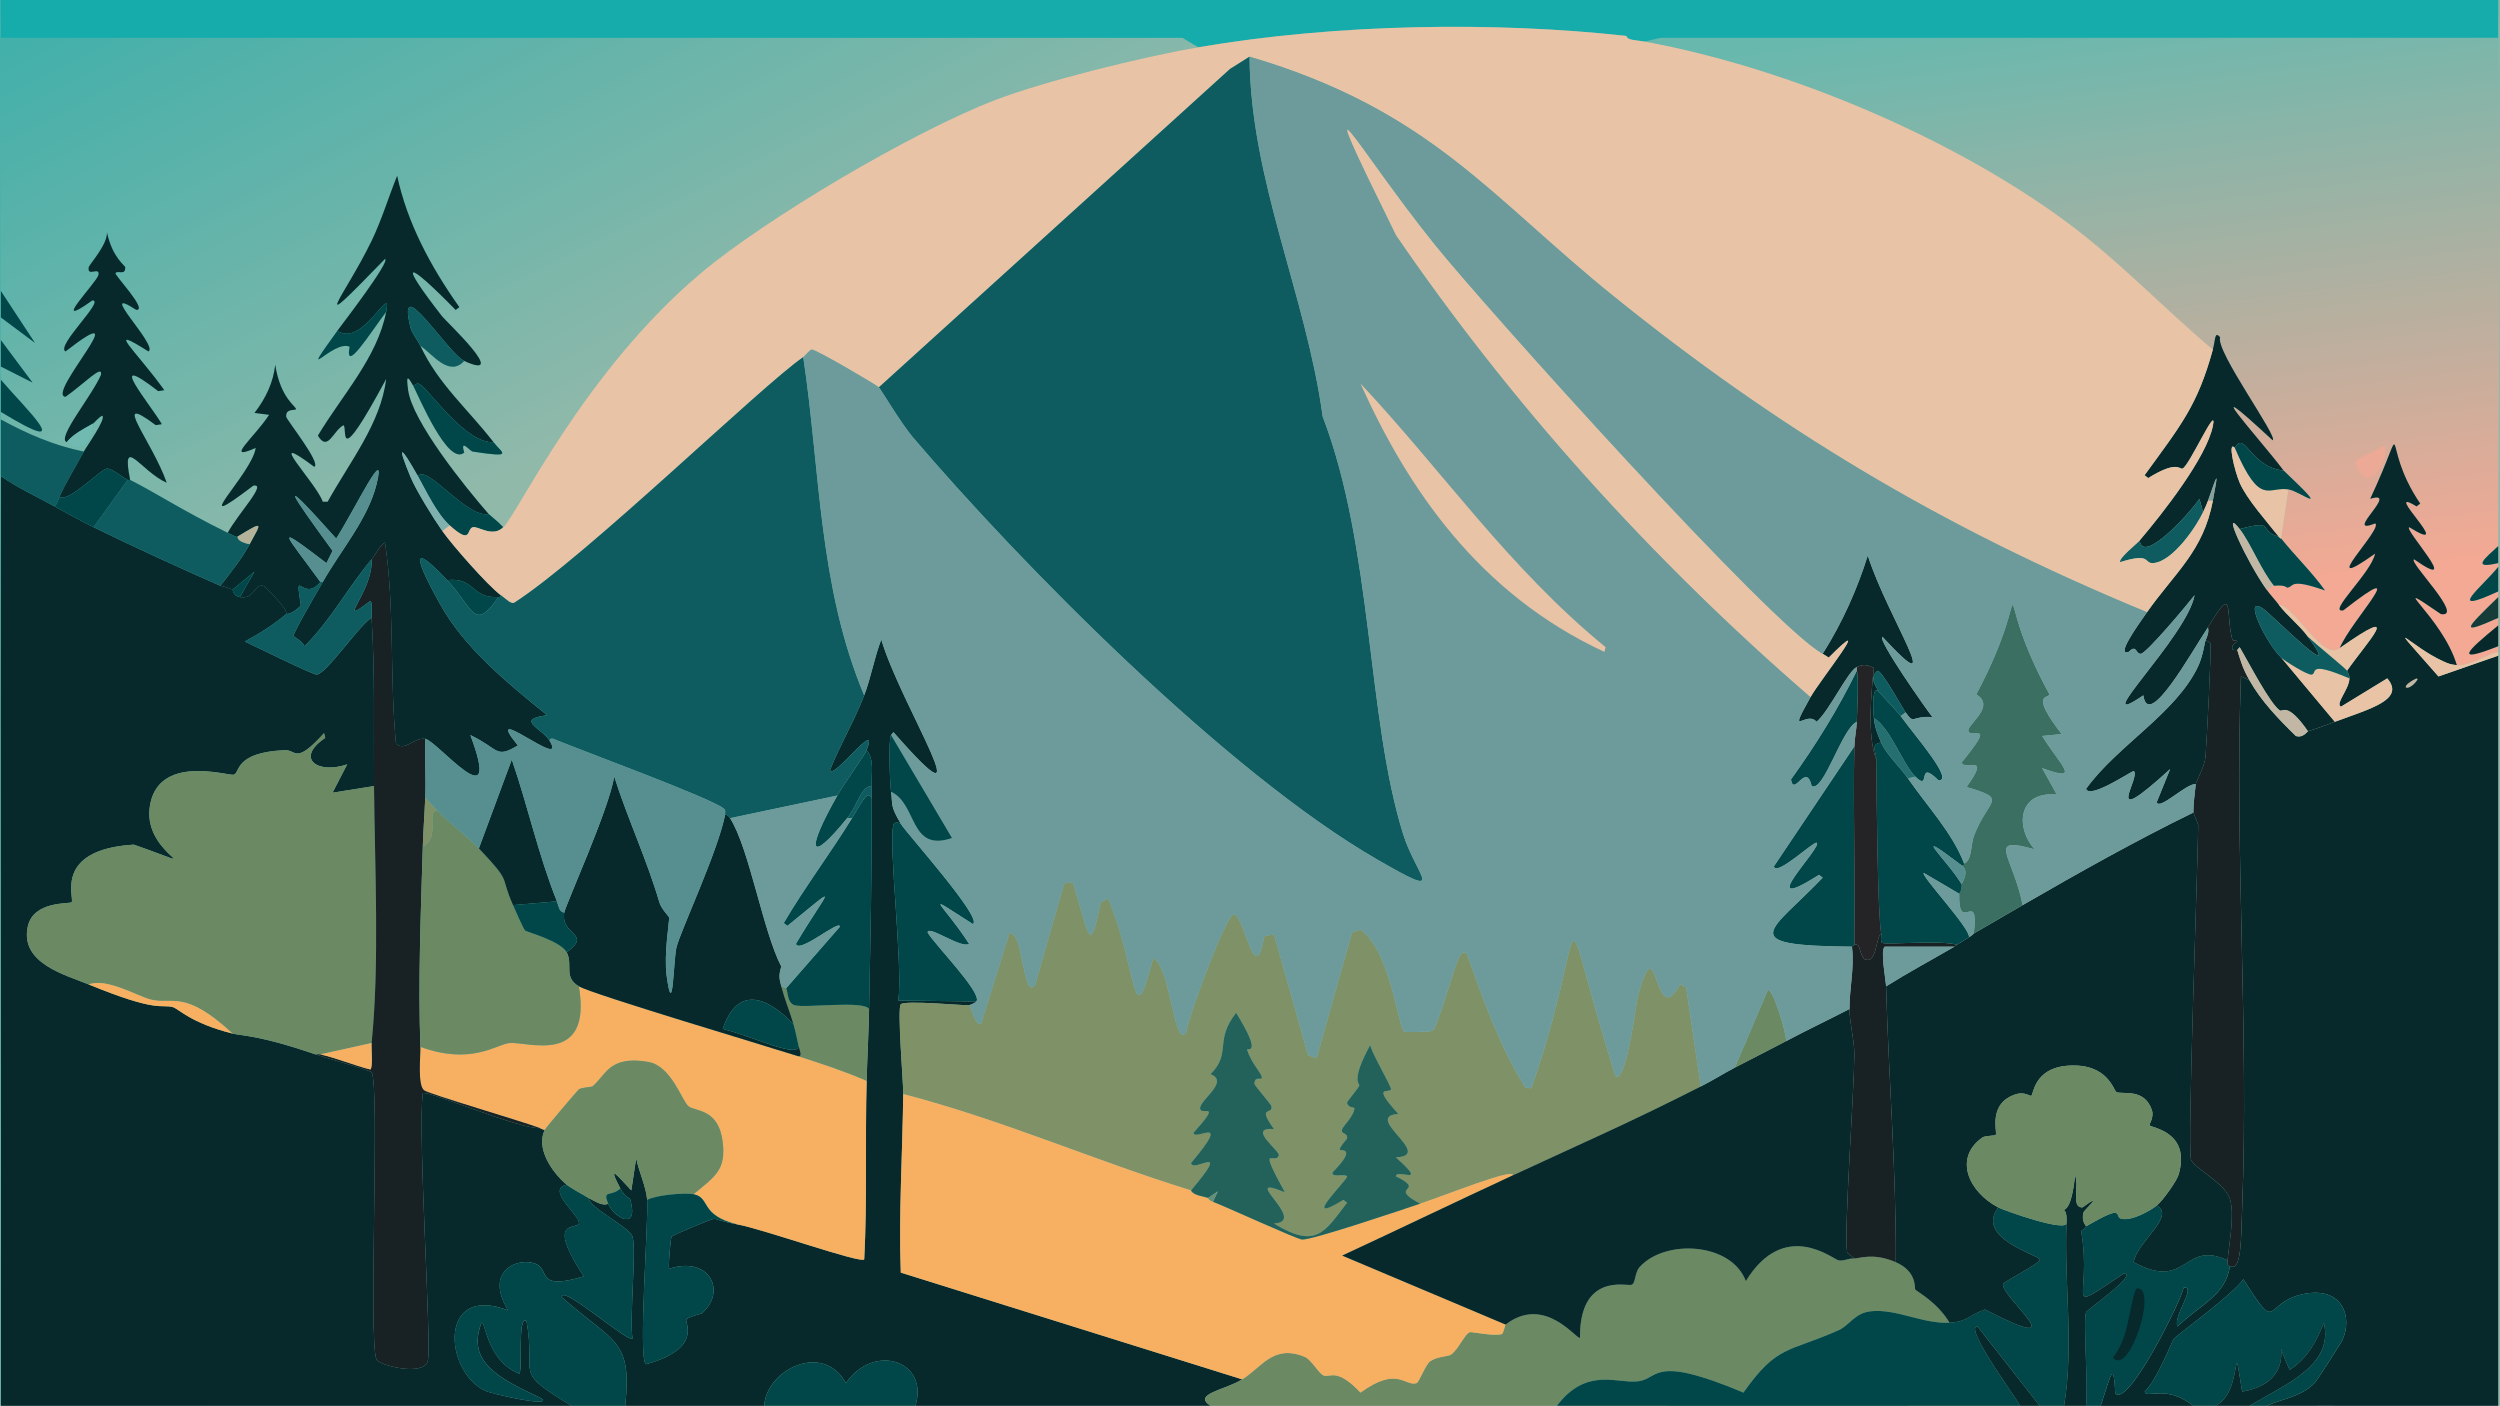 <?xml version="1.0" encoding="UTF-8"?>
<svg id="Layer_1" data-name="Layer 1" xmlns="http://www.w3.org/2000/svg" xmlns:xlink="http://www.w3.org/1999/xlink" viewBox="0 0 1920.5 1080">
  <defs>
    <style>
      .cls-1 {
        fill: #07292b;
      }

      .cls-1, .cls-2, .cls-3, .cls-4, .cls-5, .cls-6, .cls-7, .cls-8, .cls-9, .cls-10, .cls-11, .cls-12, .cls-13, .cls-14, .cls-15, .cls-16, .cls-17, .cls-18, .cls-19, .cls-20, .cls-21, .cls-22, .cls-23, .cls-24, .cls-25, .cls-26 {
        stroke-width: 0px;
      }

      .cls-2 {
        fill: url(#linear-gradient);
      }

      .cls-3 {
        fill: #6d9b9b;
      }

      .cls-4 {
        fill: #f7b061;
      }

      .cls-5 {
        fill: #014749;
      }

      .cls-6 {
        fill: #7f9167;
      }

      .cls-7 {
        fill: #256f71;
      }

      .cls-8 {
        fill: #22625a;
      }

      .cls-9 {
        fill: #70bab2;
      }

      .cls-10 {
        fill: #668f79;
      }

      .cls-11 {
        fill: #182124;
      }

      .cls-12 {
        fill: #c1b7a4;
      }

      .cls-13 {
        fill: #15acab;
      }

      .cls-14 {
        fill: url(#linear-gradient-2);
      }

      .cls-15 {
        fill: #e9c3a5;
      }

      .cls-16 {
        fill: #eba996;
      }

      .cls-17 {
        fill: url(#linear-gradient-3);
      }

      .cls-18 {
        fill: #80b1af;
      }

      .cls-19 {
        fill: #87a29c;
      }

      .cls-20 {
        fill: #b4b39a;
      }

      .cls-21 {
        fill: #6b8963;
      }

      .cls-22 {
        fill: #3a6f62;
      }

      .cls-23 {
        fill: #578f91;
      }

      .cls-24 {
        fill: #0f5c60;
      }

      .cls-25 {
        fill: #242426;
      }

      .cls-26 {
        fill: #163c39;
      }
    </style>
    <linearGradient id="linear-gradient" x1="298.85" y1="-111.11" x2="514.58" y2="318.04" gradientTransform="translate(-.15 -56.8) scale(2.09 2.84)" gradientUnits="userSpaceOnUse">
      <stop offset="0" stop-color="#44b0aa"/>
      <stop offset="1" stop-color="#90b9aa"/>
    </linearGradient>
    <linearGradient id="linear-gradient-2" x1="314.7" y1="-111" x2="519.46" y2="296.33" gradientTransform="matrix(1,0,0,1,0,0)" xlink:href="#linear-gradient"/>
    <linearGradient id="linear-gradient-3" x1="1588.74" y1="10.38" x2="1645.5" y2="463.74" gradientUnits="userSpaceOnUse">
      <stop offset="0" stop-color="#69b8ae"/>
      <stop offset="1" stop-color="#f4a994"/>
    </linearGradient>
  </defs>
  <g id="Background">
    <rect class="cls-2" x="0" width="1920.5" height="1080"/>
    <path class="cls-14" d="M920.55,36.29c-42.58,7.28-117.97,25.83-156.44,40.64-64.25,24.74-176.87,91.67-225.75,132.82-89.49,75.33-140.26,183.78-151.75,195.23-3.99-4.3-10.76-9.61-11.24-10.16-18.53-21.22-58.56-71.08-61.82-95.08-1.45-10.69-.8-11.89,3.75-3.63,3.89,7.08,26.81,62.54,39.34,51.53-3.39-11.28,4.21-1.09,6.56-.73,32.33,4.97,22.55,1.34,15.92-7.26-19.5-25.29-42.26-44.29-56.2-74.03,9.13,6.07,22.03,24.51,33.72,11.61,35.59,16.21-14.3-30.82-16.86-34.11-33.58-43.13-29.3-45.42,10.3-5.08l2.81-2.18c-22.39-31.55-40.17-65.22-47.77-100.88-6.75,16.6-11.78,33.76-19.67,50.08-20.5,42.37-52.01,78.15,10.3,13.79,4.75,1.35-33.03,50.28-36.53,55.16-32.1,44.64-3.52,6.52,9.37,12.34-4.05,21.36,15.49-10.07,28.1-26.85-6.79,35.11-33.57,63.62-52.46,95.08,7.65,12.89,11.74-3.92,19.67-7.98,3.44,2.06-6.3,37.1,32.79-35.56-4.12,34.15-27.91,63.55-44.96,94.35h-3.75c-5.18-14.81-47.04-57.01-6.56-26.85,5.77-2.37-21.38-36.19-21.55-38.47-.49-6.72,6.88-4.46,7.49-5.81.79-1.73-11.91-7.89-15.92-34.11-1.37,13.14-7.09,25.67-15.92,37.01l11.24,1.45c-11.36,17.47-35.09,36.46-10.3,25.4-2.48,19.79-55.87,70.06-1.87,29.03,11.04-2.15-11.55,21.22-19.67,36.29-35.69-17.63-56.38-31.42-74.94-40.64-7.18-35.95,8.05-6.71,28.1,2.18-11.11-31.86-44.29-71-8.43-44.27l4.68-.73c-8.74-15.08-45.21-58.17-2.81-25.4l4.68-.73c-21.6-30.29-46.77-51.62-12.18-29.76,7.96-4.22-41.16-52.5-9.37-31.93,9.43.51-17.15-26.96-15.92-28.31,2.08-2.28,7.54,2.14,7.49-4.35-.01-1.47-9.78-7.08-14.05-26.85.42,9.5-13.71,24.74-14.05,26.85-1.26,7.77,8.86-1.05,7.49,5.81-1.14,5.73-38.82,43.92-4.68,19.6,10.18-.48-28.36,34.99-20.61,39.19,58.07-45.09-15.56,33.5,0,34.84,14.58-10.24,29.08-25.71,27.17-16.69-7.05,16.27-34.16,48.55-26.23,51.53,12.54,11.51,20.38-3.37,20.61-14.52.4-.23,3.61-4.26,6.56-5.81,3.86,1.55-12.13,23.96-14.05,27.58-23.45-4.81-43.88-13.86-63.7-24.68,0-1.94,0-3.87,0-5.81,61.32,37.27,17.69-3.77,0-24.68,0-3.39,0-6.77,0-10.16q12.18,6.17,24.36,12.34-12.18-16.33-24.36-32.66c.01-5.81-.01-11.61,0-17.42l26.23,19.6q-13.11-19.96-26.23-39.92C.83,158.76-.91,93.78.67,29.03h907.7l12.18,7.26Z"/>
    <path class="cls-1" d="M41.89,389.02c10.21,5.55,19.37,10.75,29.98,15.97,30.37,14.95,66.03,31.24,97.42,45,.44.19,3.35.37,9.37,2.9.41.17.11,4.88,5.62,5.81,11.46,1.93,10.63-10.19,17.8-8.71,1.66.34,20.2,19.12,17.8,21.77-9.82,8.14-20.08,14.73-31.85,21.05,7.19,3.27,52.06,25.53,55.27,25.4,7.32-.29,33.26-38.83,42.15-43.55,2.75,42.8,1.51,86.3,1.87,129.19l-31.85,5.08q5.62-10.89,11.24-21.77c-22.45,7.79-40.48-4.38-16.86-20.32l-.94-3.63c-22.13,24.57-21.33,12.7-29.98,13.06-39.18,1.67-34.41,17.5-39.34,18.87-4.03,1.12-59.3-16.73-64.64,25.4-4.74,37.45,51.66,50.68-12.18,28.31-62.31,3.83-45.21,41.57-47.77,44.27-1.35,1.42-29.56-1.33-33.72,18.87-5.79,28.05,28.57,36.77,46.84,44.27,53.43,21.95,55.03,14.98,64.64,17.42,4.26,1.08,13.47,12.18,45.9,20.32,7.22,1.81,20.22,1.04,63.7,15.97,8.04,2.76,42.01,12.19,43.09,13.79,6.57,9.79-2.63,205.48,3.75,220.64,1.77,4.21,35.32,13.21,39.34,1.45,3.41-9.96-7.84-175.28-3.75-206.12,4.1-2.06,75.58,28.13,89.93,26.85,1.3.5,2.33,1.25,3.75,1.45-6.8,13.77,4.95,32.01,16.86,42.09-16.67,3.54,11.17,24.39,9.37,29.76-1.68,5.02-25.81-4.39,3.75,40.64-37.09,11.24-25.73-4.71-36.53-9.44-13.65-5.98-40.48,5.12-21.55,35.56-53.91-20.77-49.28,46.72-17.8,61.69,5.95,2.83,53.55,13.27,43.09,5.81-25.5-12.26-54.38-24.5-47.77-51.53,5.49-22.47.66,20.47,30.91,32.66,3.13-1.86-1.61-44.93,5.62-40.64,7.95,44.28-11.71,37.14,34.66,65.32-146.13-.12-292.26.09-438.39,0,.2-238.05-.26-476.11,0-714.16,12.74,8.85,27.3,15.65,41.22,23.22Z"/>
    <path class="cls-17" d="M1919.12,29.03c3.18,129.96-.14,260.45,0,390.47-9.38,8.8-21.63,18.13,0,13.06,0,.97,0,1.94,0,2.9-12.1,15.19-41.93,38.16,0,18.87,0,1.45,0,2.9,0,4.35-25.19,24.57-30.51,29.56,0,15.97,0,1.94,0,3.87,0,5.81-24.28,19.95-34.57,29.63,0,15.97,0,1.45,0,2.9,0,4.35-9.47,1.84-22.61,11.18-31.85,10.16-10.92-37.39-57.73-70.26-12.18-39.19,18.68,2.9-25.82-40.8-20.61-42.09,38.73,27.02-8.46-23.4-3.75-24.68,38.02,23.57-23.07-33.51,5.62-15.97q1.41-1.09,2.81-2.18c-32.21-47.34-6.94-70.97-38.41-3.63,23.68-7.6-21.74,29.21,3.75,18.87,7.17,3.36-47.63,57.04,0,23.22-2.81,14.66-37.43,46.09-24.36,43.55,55.5-43.31,6.03,7.51-2.81,29.03-12.84,10.63-34.69-33.08-46.84-33.39-2.93-3.89-6.58-7.67-9.37-11.61,2.48-.23,3.14-2.65,5.62-2.9,8.96-.93,9.78,1.5,10.3,1.45,5.54-.54.9-7.74,29.04,2.18-9.99-13.99-22.82-26.33-33.72-39.92q2.81-18.87,5.62-37.74c9.29,1.46,35.01,22.22-3.75-14.52-20.05-26.52-70.47-80.76-8.43-23.22,4.92-1.98-44.23-68.77-40.28-79.11-4.4-4.96-3.44,1.46-5.62,9.44-38.73-32.58-71.81-68.13-113.35-98.71-84.71-62.35-209.77-117-323.18-137.9q6.09-1.45,12.18-2.9h643.54Z"/>
    <path class="cls-1" d="M1887.27,510.95c-5.01-.55-6.07-1.01-10.3-2.9-25.72-11.49-48.76-39.59-3.75,11.61q22.95-7.98,45.9-15.97c.14,192.09-.1,384.18,0,576.27-59.33.13-118.66-.17-177.98,0,13.89-5.99,27.33-7.14,37.47-18.14,1.34-1.45,19.82-30.26,20.61-31.93,8.79-18.68-.29-42.59-30.91-35.56-30.14,6.92-17.29,31.9-44.96-11.61-7.63,11.4-51.29,43.11-53.39,45.72-1.51,1.88-12.78,31.65-22.48,40.64,1.71,5.84,16.07-6.02,37.47,10.89-23.73.04-47.46-.03-71.19,0,8.11-24.29,9.77-35.69,11.24-9.44,10.46,10.32,51.35-73.24,52.46-81.29,10.51-1.91-8.49,22.41-4.68,29.76,18.29-17.61,36.79-23.58,40.28-46.45,9.06,5.1,8.5-22.06,9.37-44.27,5.31-135.91-5.81-273.19-.94-408.61l6.56,2.9c9.02,15.98,21.69,29.2,35.6,42.82,5.52,1.85,8.88-3.48,9.37-3.63,7.24-2.17,13.65-4.68,20.61-7.26,27.44-10.18,54.25-17.05,40.28-33.39q-17.8,10.89-35.6,21.77c-4.44-2.39,6.38-13.4,6.56-21.77.04-1.92-.9-4.32-1.87-5.81,15.61-22.46,45.14-52.99-5.62-17.42,8.84-21.52,58.31-72.34,2.81-29.03-13.07,2.54,21.54-28.89,24.36-43.55-47.63,33.81,7.17-19.86,0-23.22-25.49,10.34,19.93-26.47-3.75-18.87,31.47-67.34,6.2-43.71,38.41,3.63q-1.41,1.09-2.81,2.18c-28.69-17.55,32.4,39.53-5.62,15.97-4.71,1.28,42.48,51.7,3.75,24.68-5.21,1.3,39.29,44.99,20.61,42.09-45.55-31.07,1.25,1.8,12.18,39.19Z"/>
    <path class="cls-13" d="M.67,29.03C.91,19.36.5,9.67.67,0h1918.44c.17,9.67-.24,19.36,0,29.03h-643.54q-6.09,1.45-12.18,2.9c-7.38-1.36-13.16-.83-14.05-4.35-100.39-11.11-221.7-9.59-328.8,8.71l-12.18-7.26H.67Z"/>
    <path class="cls-1" d="M684.49,564.65c-2.2,3.87-.84,37.3,0,43.55,1.48,11.03-.93,10.13,7.49,24.68-2.1-1.34-4.94-1.47-5.62.73-4.21,13.5,7.34,107.44,3.75,134.99l59.95.73c-.27.84-5.29,2.85-5.62,2.9-2.56.44-49.44-4.02-52.46-.73-2.89,3.15,1.98,60.09,1.87,68.95-.53,45.7-3.5,91.44-1.87,137.17q131.14,41.01,262.29,82.01c-13.54,8.4-38.39,11.16-24.36,20.32-75.56-.02-151.13.04-226.69,0,10.7-34.32-31.51-48.93-53.39-17.42-17.45-32.12-61.18-10.27-62.76,17.42-35.6-.02-71.19.02-106.79,0,5.63-51.65-9.1-48.28-48.71-83.46-.76-10.43,50.18,34.58,54.33,31.93-2.42-16.16,3.15-68.55,0-78.38-2.46-7.66-32.85-21.68-33.72-29.76,4.74,2.5,11.06,6.66,14.99,4.35,4.39,10.84,24.2,21.76,16.86-3.63-.14-.48-3.86-.97-7.49-7.98-10.66-20.56-1.55-9.06,8.43,1.45q1.87-12.34,3.75-24.68c2.01,10.18,7.64,21.8,8.43,31.93,1.2,15.4-7.17,122.21-.94,126.28,43.21-11.88,30.14-31.83,30.91-34.11.72-2.13,11.71-4.66,12.18-5.08,19.56-17.29,5.04-44.31-25.29-34.11-.78-1.6,1.16-23.57,1.87-24.68.84-1.29,30.92-13.73,32.79-13.79.93-.03,6.16,2.32,17.8,4.35,18.95,3.31,94.84,30.32,97.42,26.85,2.39-45.68.64-91.51,1.87-137.17.5-18.39,1.54-36.73,1.87-55.16.96-53.76,2.4-107.34,1.87-161.12-.03-3.39.06-6.78,0-10.16-.18-9.65,2.38-20.19-3.75-27.58,10.29-25.94-26.45,23.89-28.1,15.24,7.69-19.35,18.83-37.93,26.23-57.34,5.36-14.06,7.69-28.78,13.11-42.82,15.05,50.85,82.49,154.56,9.37,71.13l-1.87,2.18Z"/>
    <path class="cls-21" d="M1424.52,966.73c3.77.09,14.58-4.66,31.85,2.9,16.69,7.31,14.05,20.02,14.99,21.05,1.5,1.65,16.96,9.8,26.23,25.4-20.81,1.09-41.16-11.07-60.89-8.71-11.95,1.43-15.99,10.8-24.36,14.52-39.19,17.38-47,11.05-73.07,47.9-70.02-29.51-64.65-10.87-80.56-8.71-16.08,2.18-39.74-11.46-62.76,18.87-88.68.04-177.36.03-266.03,0-14.04-9.16,10.81-11.92,24.36-20.32,15.14-9.39,23.69-27.04,47.77-17.42,5.66,2.26,10.94,13.18,14.99,14.52,4.85,1.61,10.05-6.15,28.1,13.06,28.61-20.77,34.06-4.41,43.09-7.26,1.86-.59,6.87-14.14,10.3-16.69,4.99-3.71,14.07-3.83,15.92-5.08,6.11-4.11,10.83-16.6,14.99-17.42,1.18-.23,19.42,3.41,24.36,1.45,1.12-.44,2.36-6.91,2.81-7.26,30.21-23.2,54.49,11.83,57.14,10.16-.39-49.88,35.64-39.7,39.34-40.64,3.65-.93,2.38-9.17,6.56-13.79,19.54-21.62,70.41-18.88,81.5,10.89,29.63-48.23,66.78-16.85,71.19-15.97,4.02.8,7-1.58,12.18-1.45Z"/>
    <path class="cls-5" d="M1587.51,939.15c-1.93,46.57,5.85,94.18-1.87,140.8-6.24,0-12.49,0-18.73,0q-23.89-30.48-47.77-60.97c-11.12-.31,30.16,55.45,32.79,60.97-118.65.13-237.31-.05-355.96,0,23.02-30.33,46.68-16.69,62.76-18.87,15.91-2.16,10.54-20.8,80.56,8.71,26.07-36.85,33.88-30.52,73.07-47.9,8.37-3.71,12.4-13.08,24.36-14.52,19.72-2.36,40.08,9.79,60.89,8.71,13.21-.69,14.51-5.38,27.17-10.16,73.26,37.65,11.01-10.73,14.05-19.6.68-1.98,28.92-15.91,28.1-18.87-.96-3.45-49.93-16.36-31.85-39.92,4.88,2.55,53.72,19.85,52.46,11.61Z"/>
    <path class="cls-5" d="M452.18,920.28c.87,8.08,31.27,22.09,33.72,29.76,3.15,9.83-2.42,62.22,0,78.38-4.16,2.64-55.09-42.37-54.33-31.93,39.61,35.18,54.34,31.81,48.71,83.46-13.74,0-27.48.01-41.22,0-46.37-28.18-26.71-21.04-34.66-65.32-7.23-4.29-2.49,38.78-5.62,40.64-30.25-12.19-25.42-55.13-30.91-32.66-6.61,27.03,22.27,39.27,47.77,51.53,10.46,7.46-37.14-2.98-43.09-5.81-31.48-14.97-36.11-82.46,17.8-61.69-18.93-30.44,7.89-41.54,21.55-35.56,10.8,4.73-.56,20.68,36.53,9.44-29.56-45.03-5.43-35.63-3.75-40.64,1.8-5.37-26.04-26.22-9.37-29.76,1.56,1.32,13.56,8.42,16.86,10.16Z"/>
    <path class="cls-5" d="M1741.13,1079.95c-4.37.01-8.74-.01-13.11,0,28.59-16.97,64.87-31.26,57.14-63.87-5.18,13.44-12.19,27.09-26.23,36.29-18.69-41.01,13.56,8.11-36.53,16.69-8.12-50.41,1.27,1.03-20.61,10.89-5.62.01-11.24,0-16.86,0-21.4-16.91-35.76-5.05-37.47-10.89,9.71-8.99,20.97-38.77,22.48-40.64,2.1-2.62,45.76-34.32,53.39-45.72,27.68,43.51,14.82,18.53,44.96,11.61,30.62-7.03,39.7,16.88,30.91,35.56-.79,1.68-19.27,30.48-20.61,31.93-10.14,11.01-23.58,12.16-37.47,18.14Z"/>
    <path class="cls-5" d="M1711.16,968.18c-.53,5.38,1.91,4.13,1.87,4.35-3.49,22.87-21.99,28.83-40.28,46.45-3.81-7.34,15.2-31.66,4.68-29.76-1.1,8.05-42,91.61-52.46,81.29-1.47-26.25-3.13-14.86-11.24,9.44-3.75,0-7.49,0-11.24,0,1.74-15.33-2.34-65.6,0-71.85.72-1.92,40.43-29.67,29.04-29.76-48.65,31.8-23.79,20.91-32.79-32.66,1.16-1.15,3.58-2.04,3.75-3.63,31.24-18.09,21.06-7.29,27.17-5.81,7.71,1.87,21.64-5.81,27.17-10.16,14.74,8.28-14.96,27.55-17.8,43.55,41.71,22.71,37.86-17.62,72.13-1.45Z"/>
    <path class="cls-5" d="M703.23,1079.95c-38.72-.02-77.44.02-116.16,0,1.59-27.69,45.31-49.54,62.76-17.42,21.88-31.51,64.09-16.91,53.39,17.42Z"/>
    <path class="cls-24" d="M64.37,346.92c-6.07,11.41-13.56,23.33-18.73,34.84-1.06,2.35-1.53,5.4-3.75,7.26-13.92-7.58-28.48-14.37-41.22-23.22.02-14.52-.02-29.03,0-43.55,19.82,10.82,40.24,19.86,63.7,24.68Z"/>
    <path class="cls-1" d="M1602.5,942.06c-.17,1.59-2.59,2.47-3.75,3.63,8.99,53.57-15.86,64.46,32.79,32.66,11.39.09-28.32,27.83-29.04,29.76-2.34,6.25,1.74,56.53,0,71.85-5.62,0-11.24,0-16.86,0,7.72-46.62-.05-94.23,1.87-140.8.39-9.46-1.91-8.96-1.87-9.44.12-1.44,5.58.93,8.43-26.85,3.37,8.37-3.27,24.78,5.62,24.68,17.76-12.76,1.34,2.26.94,3.63-2.06,6.99,1.93,10.34,1.87,10.89Z"/>
    <path class="cls-1" d="M1728.02,1079.95c-8.74.02-17.49-.02-26.23,0,21.88-9.86,12.49-61.3,20.61-10.89,50.09-8.58,17.85-57.7,36.53-16.69,14.04-9.2,21.04-22.85,26.23-36.29,7.73,32.61-28.55,46.9-57.14,63.87Z"/>
    <path class="cls-1" d="M1566.9,1079.95c-5,0-9.99,0-14.99,0-2.62-5.52-43.9-61.28-32.79-60.97q23.89,30.48,47.77,60.97Z"/>
    <path class="cls-5" d="M.67,316.44c.01-8.23-.01-16.45,0-24.68,17.69,20.9,61.32,61.94,0,24.68Z"/>
    <path class="cls-15" d="M1887.27,510.95c9.24,1.02,22.38-8.32,31.85-10.16,0,.97,0,1.94,0,2.9q-22.95,7.98-45.9,15.97c-45.01-51.2-21.98-23.1,3.75-11.61,4.23,1.89,5.29,2.35,10.3,2.9Z"/>
    <path class="cls-5" d="M.67,243.86c.01-6.77-.02-13.55,0-20.32q13.11,19.96,26.23,39.92L.67,243.86Z"/>
    <path class="cls-5" d="M.67,281.6c.01-6.77-.01-13.55,0-20.32q12.18,16.33,24.36,32.66-12.18-6.17-24.36-12.34Z"/>
    <path class="cls-5" d="M1919.12,454.34c-41.93,19.29-12.1-3.68,0-18.87,0,6.29,0,12.58,0,18.87Z"/>
    <path class="cls-1" d="M1919.12,496.43c-34.57,13.66-24.28,3.98,0-15.97,0,5.32,0,10.64,0,15.97Z"/>
    <path class="cls-26" d="M1919.12,474.66c-30.51,13.59-25.19,8.6,0-15.97,0,5.32,0,10.64,0,15.97Z"/>
    <path class="cls-5" d="M1919.12,432.56c-21.63,5.07-9.38-4.27,0-13.06,0,4.35,0,8.71,0,13.06Z"/>
    <path class="cls-1" d="M356.63,277.25c-12.72-5.79-52.81-71.18-41.22-25.4,1.1,4.36,5.51,9.55,7.49,13.79,13.95,29.74,36.7,48.74,56.2,74.03-20.83,1.37-48.69-39.13-56.2-44.27-2.81-1.92-3.41.44-5.62.73-4.55-8.27-5.2-7.06-3.75,3.63,3.27,24,43.29,73.86,61.82,95.08-16.46,3.72-47.39-38.54-54.33-29.03-13.28-23.67-16.45-25.38-5.62.73,4.16,10.02,17.41,31.51,24.36,41.37,7.63,10.84,34.73,41.76,44.96,49.35.2,1.79-1.81,1.36-1.87,1.45-21.31.92-18.01-15.42-39.34-13.06-35.71-38.02-16.89-2.18-5.62,18.14,18.53,33.42,50.33,59.74,82.43,85.64-25.24,3.41-3.96,9.91,1.87,19.6,14.86,24.69-54.07-32.67-24.36,3.63-17.48,10.35-13.87,2.88-36.53-7.98,25.44,67.56-25.31,4.44-34.66,2.9-8.49-1.4-15.59,10.18-22.48,3.63-4.92-51.34-.87-103.97-8.43-154.59-5.01,3.59-6.68,8.76-10.3,13.06-18.25,21.67-30.86,46.17-51.52,66.77-1.66-4.16-8.27-7.06-8.43-7.98-.38-2.22,19.46-36.05,22.48-41.37,13.69-24.09,34.56-48.24,41.22-74.75,8.42-33.55-15.48,16.98-30.91,41.37-48.6-54.32-34.28-33.8-2.81,9.44q-2.34,4.72-4.68,9.44c-42.73-32.47-31.63-22.72-4.68,14.52-13.8,16.62-20.03-13.69-14.99,18.14-7.75,7.33-10.76,6.13-11.24,6.53,2.4-2.65-16.14-21.43-17.8-21.77-7.16-1.48-6.33,10.64-17.8,8.71q5.62-9.8,11.24-19.6-8.43,6.89-16.86,13.79c-6.02-2.54-8.93-2.71-9.37-2.9,8.02-10.41,16.43-20.7,22.48-31.93,9.04-16.78,11.55-18.4-9.37-5.81-.45-.23,2.05,1.81-7.49-2.9,8.12-15.07,30.71-38.44,19.67-36.29-53.99,41.03-.61-9.24,1.87-29.03-24.79,11.06-1.05-7.93,10.3-25.4l-11.24-1.45c8.83-11.35,14.55-23.87,15.92-37.01,4.01,26.22,16.71,32.38,15.92,34.11-.61,1.35-7.98-.91-7.49,5.81.16,2.27,27.31,36.09,21.55,38.47-40.48-30.15,1.38,12.05,6.56,26.85h3.75c17.06-30.8,40.84-60.2,44.96-94.35-39.08,72.66-29.34,37.62-32.79,35.56-7.93,4.06-12.02,20.88-19.67,7.98,18.88-31.45,45.66-59.97,52.46-95.08,4.65-24.03-17.97,28.11-37.47,14.52,3.51-4.88,41.29-53.81,36.53-55.16-62.32,64.36-30.8,28.58-10.3-13.79,7.89-16.31,12.93-33.48,19.67-50.08,7.6,35.66,25.39,69.34,47.77,100.88l-2.81,2.18c-39.6-40.34-43.88-38.05-10.3,5.08,2.56,3.29,52.46,50.32,16.86,34.11Z"/>
    <path class="cls-1" d="M99.97,368.69c-.44-.22-1.42.22-1.87,0-3.25-1.55-12.31-8.99-15.92-8.71-5.06.39-29.31,26.33-36.53,21.77,5.17-11.51,12.67-23.43,18.73-34.84,1.92-3.62,17.91-26.03,14.05-27.58-2.95,1.54-6.16,5.58-6.56,5.81-7.56,4.36-15.4,8.12-20.61,14.52-7.93-2.98,19.18-35.26,26.23-51.53,1.91-9.02-12.59,6.45-27.17,16.69-15.56-1.34,58.07-79.93,0-34.84-7.76-4.2,30.79-39.68,20.61-39.19-34.13,24.32,3.54-13.86,4.68-19.6,1.37-6.86-8.75,1.97-7.49-5.81.34-2.12,14.47-17.36,14.05-26.85,4.27,19.77,14.04,25.39,14.05,26.85.05,6.49-5.41,2.07-7.49,4.35-1.23,1.35,25.36,28.81,15.92,28.31-31.79-20.57,17.33,27.72,9.37,31.93-34.59-21.87-9.42-.53,12.18,29.76l-4.68.73c-42.4-32.77-5.93,10.32,2.81,25.4l-4.68.73c-35.86-26.73-2.68,12.41,8.43,44.27-20.06-8.89-35.28-38.12-28.1-2.18Z"/>
    <path class="cls-24" d="M174.9,409.34c9.55,4.72,7.05,2.68,7.49,2.9.5.25-1.06,3.72,9.37,5.81-6.05,11.24-14.46,21.53-22.48,31.93-31.4-13.75-67.05-30.04-97.42-45l26.23-36.29c.45.22,1.43-.22,1.87,0,18.55,9.22,39.25,23.02,74.94,40.64Z"/>
    <path class="cls-5" d="M375.37,394.82c.48.55,7.25,5.86,11.24,10.16-8.23,8.2-19.5-1.1-23.42,0-5,1.4-.51,14.17-17.8-1.45-9.84-8.89-18.19-26.76-24.36-37.74,6.94-9.51,37.87,32.75,54.33,29.03Z"/>
    <path class="cls-5" d="M379.11,339.66c6.63,8.59,16.4,12.23-15.92,7.26-2.34-.36-9.94-10.55-6.56.73-12.53,11.01-35.45-44.45-39.34-51.53,2.21-.29,2.81-2.65,5.62-.73,7.51,5.14,35.38,45.65,56.2,44.27Z"/>
    <path class="cls-24" d="M356.63,277.25c-11.69,12.9-24.59-5.54-33.72-11.61-1.99-4.24-6.39-9.43-7.49-13.79-11.6-45.78,28.5,19.61,41.22,25.4Z"/>
    <path class="cls-5" d="M296.68,239.51c-12.61,16.78-32.15,48.22-28.1,26.85-12.89-5.82-41.46,32.3-9.37-12.34,19.5,13.6,42.12-38.55,37.47-14.52Z"/>
    <path class="cls-21" d="M287.31,603.85c.53,62.2,4.33,136.48-1.87,197.41q-19.67,4.35-39.34,8.71c-.96-.21-2.54.11-3.75,0-43.48-14.93-56.48-14.15-63.7-15.97-37.14-34.46-46.27-21.92-62.76-26.13-10.78-2.75-33.94-16.88-47.77-11.61-18.26-7.5-52.62-16.22-46.84-44.27,4.17-20.21,32.37-17.45,33.72-18.87,2.57-2.7-14.54-40.44,47.77-44.27,63.84,22.38,7.43,9.14,12.18-28.31,5.34-42.13,60.61-24.29,64.64-25.4,4.93-1.37.16-17.2,39.34-18.87,8.64-.37,7.85,11.51,29.98-13.06l.94,3.63c-23.62,15.94-5.59,28.11,16.86,20.32q-5.62,10.89-11.24,21.77l31.85-5.08Z"/>
    <path class="cls-4" d="M613.3,811.42c17.73,5.64,35.69,11.6,52.46,18.87-1.23,45.66.51,91.49-1.87,137.17-2.58,3.47-78.47-23.55-97.42-26.85-29.32-7.04-20.28-20.53-33.72-23.22,17.3-14.06,24.93-18.99,22.48-39.92-3.05-26.13-21-23.46-26.23-27.58-5.09-4-13.17-31.03-30.91-34.11-30.48-5.29-32.56,10.42-43.09,18.87-.37.3-8.91.9-10.3,2.18-1.56,1.42-25.37,29.47-26.23,31.21-1.41-.21-2.45-.95-3.75-1.45-12.98-4.96-85.73-26.27-88.99-29.03-5.1-4.32-2.57-26.27-2.81-33.39,39.13,14.37,58.64-1.96,68.38-2.9,13.87-1.34,63.78,17.83,53.39-43.55,9.99,5.91,142.74,45.49,168.61,53.71Z"/>
    <path class="cls-11" d="M326.66,567.56c-.43,14.98.59,30.03,0,45-.49,12.57-1.5,25.11-1.87,37.74-1.52,51.21-3.63,102.65-1.87,153.86.24,7.11-2.29,29.07,2.81,33.39,3.26,2.76,76.01,24.07,88.99,29.03-14.35,1.28-85.83-28.92-89.93-26.85-4.1,30.84,7.15,196.16,3.75,206.12-4.02,11.76-37.57,2.76-39.34-1.45-6.38-15.16,2.82-210.85-3.75-220.64-1.08-1.6-35.05-11.03-43.09-13.79,1.2.11,2.79-.21,3.75,0,11.75,2.61,26.33,8.57,38.41,11.61,2.07-1.24.58-16.79.94-20.32,6.2-60.93,2.4-135.22,1.87-197.41-.36-42.88.88-86.39-1.87-129.19-.17-2.68.95-11.92-.94-13.06-28.47,21.66,2.46-6.93.94-31.93,3.62-4.3,5.3-9.47,10.3-13.06,7.56,50.62,3.51,103.25,8.43,154.59,6.89,6.55,13.99-5.03,22.48-3.63Z"/>
    <path class="cls-21" d="M532.74,917.38c-6.73-1.35-28.7.61-35.6,4.35-.79-10.13-6.42-21.75-8.43-31.93q-1.87,12.34-3.75,24.68c-9.98-10.52-19.09-22.01-8.43-1.45-7.36,6.66-13.84.56-9.37,11.61-3.93,2.3-10.25-1.86-14.99-4.35-3.3-1.74-15.3-8.84-16.86-10.16-11.91-10.08-23.66-28.33-16.86-42.09.86-1.74,24.67-29.79,26.23-31.21,1.4-1.28,9.93-1.88,10.3-2.18,10.53-8.45,12.61-24.16,43.09-18.87,17.74,3.08,25.83,30.11,30.91,34.11,5.23,4.12,23.18,1.45,26.23,27.58,2.44,20.93-5.18,25.86-22.48,39.92Z"/>
    <path class="cls-5" d="M98.09,368.69l-26.23,36.29c-10.6-5.22-19.77-10.41-29.98-15.97,2.22-1.86,2.69-4.91,3.75-7.26,7.22,4.56,31.47-21.38,36.53-21.77,3.62-.28,12.67,7.16,15.92,8.71Z"/>
    <path class="cls-4" d="M178.65,794c-32.43-8.14-41.64-19.24-45.9-20.32-9.6-2.43-11.21,4.53-64.64-17.42,13.84-5.27,36.99,8.86,47.77,11.61,16.49,4.21,25.62-8.33,62.76,26.13Z"/>
    <path class="cls-5" d="M184.27,458.69c-5.52-.93-5.21-5.63-5.62-5.81q8.43-6.89,16.86-13.79-5.62,9.8-11.24,19.6Z"/>
    <path class="cls-1" d="M1754.25,361.44c-25.59-2.23-29.74-31.29-37.47-17.42-5.73-5.92-.34,17.33,3.75,26.85,5.31,12.38,20.83,29.79,29.98,41.37-16.62-4.44-1.53-13.55-29.98-5.81-14.78-18.95,5.02,24.37,20.61,46.45,2.79,3.95,6.43,7.72,9.37,11.61,6.34,8.41,16.12,15.89,22.48,24.68,29.17,40.26-27.79-16.74-33.72-21.05-17.95-13.02,2.4,27.19,13.11,37.01q20.61,24.68,41.22,49.35c-6.96,2.58-13.37,5.09-20.61,7.26-15.84-22.89-19.61-14.68-21.55-15.97-7.77-5.16-24.65-38.17-30.91-48.63q-.94,1.09-1.87,2.18c-.05-.15-3.37.52-3.75-.73-1.13-3.77,3.86-5.38,3.75-5.81-.33-1.2-3.42-.25-3.75-1.45-5.63-20.66,2.14-44.45-18.73-9.44-13.15,19.76-46.01,79.43-49.65,52.26-45.06,30.48,33.81-45.23,39.34-76.93-4.82,6.28-36.63,44.38-41.22,45-4.04.54-3.17-7.84-9.37-1.45-9.99,3.51,6.08-19.15,14.05-30.48,21.45-30.5,43.25-46.73,50.58-85.64,4.85-25.73,3.2-19.54-3.75,0-1.02,2.88-2.47,5.87-3.75,8.71q-1.41-5.08-2.81-10.16c-7.5,11.2-43.71,50.83-45.9,31.93,18.14-21.34,51.28-63.72,56.2-87.82,3.92-19.18-18.45,31.48-23.42,32.66-2.2.52-4.37-6.37-26.23,7.26l-2.81-2.18c27.64-38.08,40.6-53.23,52.46-96.53,2.18-7.98,1.22-14.4,5.62-9.44-3.95,10.34,45.2,77.13,40.28,79.11-62.04-57.54-11.62-3.29,8.43,23.22Z"/>
    <path class="cls-5" d="M1750.5,412.24c1.45,1.83,1.8,1.36,1.87,1.45,10.9,13.58,23.73,25.92,33.72,39.92-28.14-9.92-23.5-2.72-29.04-2.18-.52.05-1.34-2.38-10.3-1.45-9.95-12.2-17.88-32.84-26.23-43.55,28.45-7.75,13.36,1.37,29.98,5.81Z"/>
    <path class="cls-15" d="M1716.78,344.02c19.62,45.73,25.41,29.44,41.22,31.93q-2.81,18.87-5.62,37.74c-.07-.09-.43.38-1.87-1.45-9.14-11.58-24.67-28.99-29.98-41.37-4.08-9.53-9.48-32.77-3.75-26.85Z"/>
    <path class="cls-5" d="M1754.25,361.44c38.76,36.73,13.04,15.98,3.75,14.52-15.8-2.49-21.59,13.8-41.22-31.93,7.73-13.88,11.87,15.18,37.47,17.42Z"/>
    <path class="cls-15" d="M1797.34,497.88c50.76-35.57,21.23-5.04,5.62,17.42-1.44-2.19-24.18-20.5-29.98-26.13-6.37-8.79-16.14-16.26-22.48-24.68,12.15.31,34,44.01,46.84,33.39Z"/>
    <path class="cls-12" d="M1720.53,406.43c8.35,10.7,16.28,31.34,26.23,43.55-2.48.26-3.14,2.68-5.62,2.9-15.59-22.08-35.39-65.4-20.61-46.45Z"/>
    <path class="cls-11" d="M1718.65,499.33c2.98,9.51,4.08,13.85,9.37,23.22l-6.56-2.9c-4.88,135.42,6.25,272.7.94,408.61-.87,22.21-.3,49.37-9.37,44.27.03-.23-2.4,1.02-1.87-4.35,1.26-12.87,5.62-35.02,1.87-47.18-3.79-12.29-28.65-24.26-29.98-30.48-2.7-12.68,5.13-219.25,5.62-256.92,0-.51-3.75-8.94-3.75-9.44.07-7.24,1.04-14.57,1.87-21.77.22-1.92,6.96-13.91,7.49-21.05.88-11.9,4.68-82.8,3.75-87.09-.09-.41-2.59-2.27-3.75-2.18,1.52-3.63,2.71-6.19,1.87-10.16,20.88-35.02,13.11-11.23,18.73,9.44.33,1.2,3.41.25,3.75,1.45.12.42-4.88,2.04-3.75,5.81.37,1.24,3.7.58,3.75.73Z"/>
    <path class="cls-15" d="M1804.83,521.11c-.18,8.37-11,19.38-6.56,21.77q17.8-10.89,35.6-21.77c13.97,16.34-12.84,23.21-40.28,33.39q-20.61-24.68-41.22-49.35c2.95,2.7,20.14,13.54,23.42,13.06,4.75-.69-4.22-11.25,29.04,2.9Z"/>
    <path class="cls-24" d="M1772.98,489.17c5.8,5.63,28.54,23.94,29.98,26.13.97,1.48,1.91,3.89,1.87,5.81-33.26-14.15-24.28-3.6-29.04-2.9-3.27.48-20.47-10.36-23.42-13.06-10.71-9.82-31.06-50.03-13.11-37.01,5.94,4.31,62.89,61.31,33.72,21.05Z"/>
    <path class="cls-12" d="M1772.98,561.75c-.49.15-3.84,5.48-9.37,3.63-13.91-13.62-26.58-26.84-35.6-42.82-5.29-9.37-6.38-13.72-9.37-23.22q.94-1.09,1.87-2.18c6.27,10.46,23.15,43.47,30.91,48.63,1.94,1.29,5.7-6.92,21.55,15.97Z"/>
    <path class="cls-12" d="M1856.35,521.11l.94.73c-6.51,10.56-16.51,6.84-.94-.73Z"/>
    <path class="cls-6" d="M1306.49,834.64c-54.38,27.67-90.68,43.37-144.26,68.22.31-5.66-49.45,14.49-71.19,21.77-26.44-13.93,6.04-8.74-18.73-21.05.5-6.34,25.95,8.64,0-14.52,30.26-1.3-26.14-31.33,1.87-33.39-20.97-23.02-7.05-15.39-5.62-18.87.71-1.73-15.55-29.05-15.92-34.11-15.29,28-8.01,29.56-8.43,31.21-.43,1.71-9.44,12.32-9.37,13.06.43,4.11,5.63,3.58,5.62,4.35-.1,5.67-8.87,14.01-9.37,15.97-1.23,4.78,4.16,2.03,3.75,7.26-.04.49-5.94,6.54-5.62,8.71.16,1.09,14.18-2.75-5.62,17.42-.62,4.3,9.22.72,11.24,2.9,1.6,1.73-38.2,39.67-2.81,18.14l2.81,2.18c-17.36,22.6-23.63,35.93-56.2,15.97,27.18-1.26-28.77-39.3,8.43-23.95-21.54-39.11-7.55-20.46-4.68-28.31,1.24-3.38-25.11-21.89-3.75-20.32-13.31-18.5-.79-10.42-1.87-17.42-.25-1.63-13.19-15.94-13.11-17.42.31-6.2,5.05-2.52,5.62-4.35.9-2.9-7.85-10.5-11.24-21.77-.48-1.6,12.56,5.74-8.43-28.31-17.04,21.68-3.29,30.75-19.67,47.18,16.02,5.99-12.21,22.13-7.49,27.58,2.61,3.01,15.32-5.73-5.62,17.42.56,7.07,30.57-15.29-1.87,23.22,1.53,8.34,32.11-17.05,0,21.05-74.64-23.1-144.73-54.18-221.07-74.03.1-8.86-4.76-65.8-1.87-68.95,3.02-3.3,49.9,1.16,52.46.73,1.59,1.93,5.43,17.65,9.37,13.79q10.77-34.47,21.55-68.95c10.59-3.06,10.33,51.51,19.67,39.92q11.24-39.19,22.48-78.38l6.56-.73c13.15,42.56,12.79,56.99,21.55,15.24q2.81-1.45,5.62-2.9c23.15,55.61,18.28,108.8,34.66,45.72,13.92,8.24,15.51,69.31,25.29,57.34,1.07-10.26,30.4-90.39,36.53-90.72,8.24-.45,16.26,59.11,23.42,16.69l7.49-1.45q13.11,46.45,26.23,92.9l6.56,2.18q13.58-48.26,27.17-96.53,3.28-1.09,6.56-2.18c23.52,16.77,28.87,76.44,33.72,78.38,1.37.55,20.07.17,21.55-.73,3.94-2.4,16.42-49.09,20.61-56.61.81-1.46,3.07-5.18,5.62-2.9,12.57,35,24.67,70.24,44.96,103.06l4.68.73c47.14-134.51,16.28-163.07,64.64-9.44,8.34,6.15,15.92-55.85,16.86-59.51,16.16-62.72,12.01,27.51,32.79-10.89l4.68,2.18q5.62,38.1,11.24,76.21Z"/>
    <path class="cls-4" d="M914.93,914.48c1.77,3.94,9.59,4.44,13.11,5.81.24.09.13,1.5,3.75,2.9,11.23,4.37,64.13,28.63,68.38,29.03,7.24.69,77.17-22.99,90.86-27.58,21.74-7.28,71.5-27.44,71.19-21.77-43.86,20.35-87.31,41.29-131.14,61.69q62.76,26.49,125.52,52.98c-.45.35-1.69,6.82-2.81,7.26-4.94,1.96-23.17-1.68-24.36-1.45-4.15.82-8.88,13.31-14.99,17.42-1.85,1.25-10.93,1.37-15.92,5.08-3.43,2.55-8.45,16.11-10.3,16.69-9.03,2.85-14.48-13.51-43.09,7.26-18.06-19.21-23.25-11.46-28.1-13.06-4.04-1.34-9.33-12.25-14.99-14.52-24.09-9.62-32.63,8.03-47.77,17.42q-131.14-41.01-262.29-82.01c-1.62-45.73,1.34-91.47,1.87-137.17,76.34,19.85,146.43,50.93,221.07,74.03Z"/>
    <path class="cls-5" d="M532.74,917.38c13.45,2.69,4.41,16.19,33.72,23.22-11.64-2.03-16.87-4.39-17.8-4.35-1.86.06-31.95,12.5-32.79,13.79-.72,1.1-2.65,23.08-1.87,24.68,30.33-10.2,44.86,16.82,25.29,34.11-.47.42-11.46,2.95-12.18,5.08-.77,2.28,12.3,22.23-30.91,34.11-6.23-4.07,2.13-110.88.94-126.28,6.89-3.74,28.87-5.7,35.6-4.35Z"/>
    <path class="cls-21" d="M603.93,759.16c1.38,2.47.65,11.35,6.56,13.06,8.18,2.38,52.99-3.94,57.14,2.9-.33,18.43-1.38,36.77-1.87,55.16-16.77-7.27-34.72-13.24-52.46-18.87,3.38,0,1.04-4.12,0-8.71-1.2-5.27-2.23-10.77-3.75-15.97-2.84-9.74-6.8-19.17-9.37-29.03.78.17,3.66,1.3,3.75,1.45Z"/>
    <path class="cls-5" d="M467.17,924.64c-4.48-11.05,2.01-4.95,9.37-11.61,3.63,7.01,7.35,7.5,7.49,7.98,7.34,25.39-12.47,14.47-16.86,3.63Z"/>
    <path class="cls-1" d="M1684.93,624.17c0,.49,3.75,8.93,3.75,9.44-.49,37.67-8.32,244.24-5.62,256.92,1.32,6.23,26.19,18.19,29.98,30.48,3.75,12.15-.61,34.31-1.87,47.18-34.27-16.17-30.42,24.16-72.13,1.45,2.84-15.99,32.54-35.27,17.8-43.55,4.45-3.51,15.44-18.93,16.86-23.95,9.34-33.1-21.3-35.62-22.48-37.74-.3-.54,3.68-6.24,1.87-11.61-5.7-16.91-22-11.89-27.17-13.79-2.23-.82-6.38-22.61-37.47-20.32-26.14,1.93-26.23,22.29-28.1,23.22-.48.24-5.32-3.22-11.24-1.45-22.48,6.7-14.6,29.71-15.92,31.21-1.02,1.15-8.02.57-10.3,2.18-22.32,15.7-10.62,41.81,12.18,53.71-18.08,23.56,30.89,36.47,31.85,39.92.82,2.96-27.43,16.89-28.1,18.87-3.04,8.87,59.2,57.25-14.05,19.6-12.66,4.78-13.95,9.47-27.17,10.16-9.27-15.6-24.73-23.75-26.23-25.4-.93-1.03,1.7-13.74-14.99-21.05.31-70.77-5.52-141.26-7.49-211.93,17.01-10.65,34.98-20.31,52.46-30.48,1.82-1.06,1.77-1.39,1.87-1.45,3.19-1.86,6.27-3.99,9.37-5.81,2.98-1.74,3.54-2.78,3.75-2.9,12.4-7.26,25.01-14.58,37.47-21.77,42.72-24.67,86.05-49.07,131.14-71.13Z"/>
    <path class="cls-1" d="M1424.52,966.73c-5.18-.12-8.15,2.25-12.18,1.45-4.41-.88-41.56-32.27-71.19,15.97-11.09-29.76-61.96-32.5-81.5-10.89-4.18,4.62-2.91,12.86-6.56,13.79-3.71.94-39.74-9.24-39.34,40.64-2.66,1.67-26.93-33.37-57.14-10.16q-62.76-26.49-125.52-52.98c43.83-20.4,87.28-41.34,131.14-61.69,53.57-24.86,89.87-40.55,144.26-68.22,9.12-4.64,17.39-9.89,26.23-14.52,13.07-6.85,26.26-13.39,39.34-20.32,15.94-8.45,32.62-16.37,48.71-24.68.09,11.54,3.88,23.92,3.75,35.56-.36,30.82-8,134.19-5.62,150.96.23,1.65,4.54,3.74,5.62,5.08Z"/>
    <path class="cls-11" d="M1503.2,725.78c-.11.06-.06.39-1.87,1.45h-53.39c-3.79,2.08.82,26.16.94,30.48,1.98,70.67,7.81,141.16,7.49,211.93-17.27-7.56-28.08-2.81-31.85-2.9-1.08-1.34-5.39-3.44-5.62-5.08-2.38-16.77,5.26-120.14,5.62-150.96.13-11.65-3.65-24.02-3.75-35.56-.13-15.7,3.97-32.05,1.87-47.9l1.87-1.45c5-1.18,2.89,4.55,7.49,10.89,9.78,5.06,8.8-16.31,13.11-19.6.36,1.9-1,6.2.94,7.26,2.96,1.62,45.24-2.31,57.14,1.45Z"/>
    <path class="cls-21" d="M1656.83,926.09c-5.52,4.35-19.46,12.03-27.17,10.16-6.1-1.48,4.08-12.29-27.17,5.81.06-.55-3.94-3.9-1.87-10.89.4-1.37,16.83-16.39-.94-3.63-8.89.1-2.25-16.31-5.62-24.68-2.85,27.78-8.32,25.42-8.43,26.85-.04.48,2.26-.03,1.87,9.44,1.26,8.24-47.58-9.07-52.46-11.61-22.8-11.9-34.5-38-12.18-53.71,2.28-1.61,9.28-1.02,10.3-2.18,1.33-1.5-6.56-24.51,15.92-31.21,5.92-1.77,10.76,1.69,11.24,1.45,1.87-.93,1.96-21.3,28.1-23.22,31.09-2.29,35.24,19.5,37.47,20.32,5.16,1.9,21.46-3.12,27.17,13.79,1.81,5.37-2.17,11.07-1.87,11.61,1.18,2.12,31.83,4.64,22.48,37.74-1.42,5.02-12.41,20.44-16.86,23.95Z"/>
    <path class="cls-1" d="M1640.9,989.96c17.68-4.19-4.83,68.18-17.8,52.98,12.57-15.88,11.5-35.29,17.8-52.98Z"/>
    <path class="cls-24" d="M1692.42,393.37c-4.63,10.27-23.23,38.28-38.41,39.19-7.38.45-1.04-8.36-25.29-.73-1.73-2.64,12.87-14.2,14.99-16.69,2.19,18.9,38.4-20.74,45.9-31.93q1.41,5.08,2.81,10.16Z"/>
    <path class="cls-18" d="M321.04,365.79c6.16,10.98,14.51,28.85,24.36,37.74l-5.62,4.35c-6.94-9.86-20.2-31.35-24.36-41.37-10.83-26.1-7.66-24.39,5.62-.73Z"/>
    <path class="cls-19" d="M1699.92,384.66h-3.75c6.94-19.54,8.6-25.73,3.75,0Z"/>
    <path class="cls-23" d="M247.97,447.08h-1.87c-26.95-37.23-38.05-46.99,4.68-14.52q2.34-4.72,4.68-9.44c-31.47-43.23-45.79-63.76,2.81-9.44,15.43-24.39,39.34-74.92,30.91-41.37-6.66,26.52-27.52,50.67-41.22,74.75Z"/>
    <path class="cls-5" d="M382.86,458.69c-18.78,27.46-19.31,8.26-39.34-13.06,21.33-2.35,18.03,13.98,39.34,13.06Z"/>
    <path class="cls-20" d="M191.77,418.05c-10.42-2.08-8.86-5.55-9.37-5.81,20.91-12.59,18.41-10.98,9.37,5.81Z"/>
    <path class="cls-4" d="M285.44,801.26c-.36,3.53,1.13,19.08-.94,20.32-12.08-3.04-26.66-9-38.41-11.61q19.67-4.35,39.34-8.71Z"/>
    <path class="cls-1" d="M557.09,625.62c.15.17,1.95.09,3.75,2.9,14.73,23.05,25.32,87.08,39.34,113.95-1.94,6.71-1.69,8.73,0,15.24,2.57,9.86,6.53,19.3,9.37,29.03-21.54-22.24-43.05-28.99-54.33,3.63,24.64,6.37,59.89,23.74,58.08,12.34,1.04,4.58,3.38,8.71,0,8.71-25.87-8.22-158.62-47.79-168.61-53.71-12.11-7.17-4.29-16.6-9.37-26.13,20.1-14.98-4.75-12.53-1.87-30.48.9-5.6,34.33-79.23,38.41-104.51,10.31,32.36,25.13,64.04,34.66,96.53,1.51,5.16,7.39,10.97,7.49,11.61.39,2.42-4.17,28.27-1.87,45,4.89,35.55,5.16-11.77,7.49-21.77,2.91-12.48,31.86-73.61,37.47-102.33Z"/>
    <path class="cls-21" d="M336.02,622.72c9.65,10.15,22.56,19.2,31.85,29.03,26.08,27.59,15.55,19.67,26.23,43.55,1.68,3.76,7.99,18.48,9.37,19.6,1.35,1.1,27.21,7.99,31.85,16.69,5.08,9.53-2.74,18.96,9.37,26.13,10.38,61.37-39.53,42.21-53.39,43.55-9.74.94-29.25,17.27-68.38,2.9-1.76-51.22.35-102.65,1.87-153.86,14.11-6.79,1.99-27.66,11.24-27.58Z"/>
    <path class="cls-6" d="M336.02,622.72c-9.25-.08,2.86,20.79-11.24,27.58.37-12.63,1.38-25.17,1.87-37.74,2.97,3.47,6.18,6.81,9.37,10.16Z"/>
    <path class="cls-1" d="M1686.8,602.39c-6.86-1.05-28.29,20.63-29.98,13.79q5.15-12.7,10.3-25.4c-54.65,49.8-21.49,5.17-28.1,1.45-4.9,2.29-33.7,21.44-36.53,13.79,23.88-33.21,69.38-58.22,86.18-94.35,3.77-8.11,4.78-17.6,5.62-19.6,1.16-.1,3.66,1.76,3.75,2.18.94,4.3-2.86,75.2-3.75,87.09-.53,7.14-7.27,19.12-7.49,21.05Z"/>
    <path class="cls-22" d="M1553.79,695.29c-12.46,7.2-25.07,14.52-37.47,21.77,4.19-35.89-12,1.87-11.24-30.48.01-.62,1.93-1.38,1.87-7.26,0-.79,6.57-10.04,0-14.52,2.31.16,1.75-1.41,1.87-1.45,6.12-2.17,5.13-14.8,7.49-21.05,11.16-29.44,27.24-27.85-5.62-37.74,19.41-26.88-1.84-11.83-3.75-18.87,25.47-31.3,9.81-19.16,5.62-23.22-4.43-4.29,21.92-19.22,5.62-29.03,49.17-92.46,6.68-90.6,56.2,0-.6,3.44-15.53-1.84,9.37,30.48l-14.99,1.45c14.35,23.15,30.92,36.01,0,24.68q5.62,10.16,11.24,20.32c-31.01-2.88-31.36,27.04-16.86,42.09-38.05-10.57-16.94,4.52-9.37,42.82Z"/>
    <path class="cls-5" d="M1445.12,570.46c4.36,9.66,14.45,18.66,20.61,27.58,14.9,21.57,34.08,41.74,43.09,65.32-.12.04.44,1.61-1.87,1.45-42.39-32.12-11.17-4.33,0,14.52.05,5.87-1.86,6.64-1.87,7.26q-13.58-7.98-27.17-15.97c-3.49.92,35.8,42.57,34.66,49.35-3.1,1.81-6.17,3.95-9.37,5.81-11.9-3.76-54.18.17-57.14-1.45-1.93-1.06-.58-5.36-.94-7.26-2.73-14.52-3.6-106.67-3.75-133.54-.03-5.85-4.88-12.25,3.75-13.06Z"/>
    <path class="cls-5" d="M1424.52,725.78l-1.87,1.45c-91.54-.77-62.33-11.34-22.48-52.98q-1.41-1.09-2.81-2.18c-52.62,33.22,3.89-22.42-1.87-24.68-2.56-1-31.21,26.32-32.79,18.14q30.91-46.09,61.82-92.17c-1.12,50.77.84,101.63,0,152.41Z"/>
    <path class="cls-1" d="M1463.86,547.23c-2.63-3.66-17.97-31.89-21.55-31.93-6.36,5.07-1.79,11.04.94,15.97-4.69-4.99-4.76,9.47-3.75,20.32.63,6.76,2.72,12.44,5.62,18.87-8.63.82-3.78,7.22-3.75,13.06-7-17.65-4.05-50.12-1.87-70.4-5.1-2.34-7.32-3.24-13.11-.73-6.8,2.95-21.26,33.94-30.91,42.09-7.92-9.37-23.15,14.26-4.68-18.87,7.22-12.95,51.54-68.17,14.05-30.48l-4.68-2.9c15.21-24.08,26.46-49.45,34.66-75.48,14.86,47.03,63.03,118.4,11.24,62.42-4.5,1.47,34,56.16,38.41,61.69-16.75-1.18-13.48,6.29-20.61-3.63Z"/>
    <path class="cls-25" d="M1441.38,583.52c.15,26.88,1.01,119.02,3.75,133.54-4.31,3.28-3.34,24.66-13.11,19.6-4.6-6.33-2.5-12.07-7.49-10.89.84-50.78-1.12-101.64,0-152.41.14-6.37,1.64-12.77,1.87-18.87.28-7.28,1.51-35.21,0-39.19-.27-.72.14-1.96,0-2.9,5.8-2.51,8.02-1.61,13.11.73-2.18,20.28-5.12,52.75,1.87,70.4Z"/>
    <path class="cls-5" d="M1426.39,554.49c-11.53,4.98-25.38,54.31-34.66,49.35-4.39-18.91-13.62,8.84-15.92-5.08,19.41-26.84,36.46-54.67,50.58-83.46,1.51,3.99.28,31.91,0,39.19Z"/>
    <path class="cls-5" d="M1443.25,531.27c.58,1.05,13.75,14.61,16.86,18.87,12.03,16.51,41.18,49.64,29.04,49.35-17.35-17.26-5.31,9.49-17.8-2.9-9.88-9.8-18.9-37.06-31.85-45-1.01-10.85-.94-25.31,3.75-20.32Z"/>
    <path class="cls-21" d="M1372.06,799.8c-13.08,6.93-26.27,13.47-39.34,20.32q12.65-29.76,25.29-59.51c4.04-1.84,14.91,35.37,14.05,39.19Z"/>
    <path class="cls-7" d="M1471.35,596.59l-5.62,1.45c-6.16-8.92-16.25-17.92-20.61-27.58-2.9-6.43-4.99-12.11-5.62-18.87,12.95,7.94,21.97,35.2,31.85,45Z"/>
    <path class="cls-24" d="M1463.86,547.23q-1.87,1.45-3.75,2.9c-3.11-4.26-16.28-17.82-16.86-18.87-2.73-4.93-7.3-10.9-.94-15.97,3.57.05,18.91,28.27,21.55,31.93Z"/>
    <path class="cls-8" d="M1091.04,924.64c-13.69,4.59-83.63,28.27-90.86,27.58-4.25-.4-57.15-24.66-68.38-29.03l3.75-7.98-7.49,5.08c-3.53-1.37-11.34-1.86-13.11-5.81,32.11-38.1,1.53-12.7,0-21.05,32.44-38.52,2.43-16.16,1.87-23.22,20.94-23.15,8.23-14.41,5.62-17.42-4.72-5.45,23.51-21.59,7.49-27.58,16.38-16.42,2.63-25.49,19.67-47.18,20.99,34.05,7.95,26.7,8.43,28.31,3.39,11.27,12.14,18.87,11.24,21.77-.57,1.84-5.31-1.85-5.62,4.35-.07,1.48,12.86,15.78,13.11,17.42,1.08,7-11.44-1.08,1.87,17.42-21.36-1.57,4.99,16.94,3.75,20.32-2.87,7.84-16.85-10.81,4.68,28.31-37.21-15.35,18.75,22.69-8.43,23.95,32.57,19.97,38.85,6.64,56.2-15.97l-2.81-2.18c-35.39,21.53,4.41-16.41,2.81-18.14-2.02-2.19-11.86,1.4-11.24-2.9,19.8-20.17,5.78-16.33,5.62-17.42-.32-2.17,5.58-8.22,5.62-8.71.41-5.22-4.97-2.48-3.75-7.26.5-1.95,9.27-10.3,9.37-15.97.01-.77-5.2-.25-5.62-4.35-.08-.74,8.93-11.36,9.37-13.06.42-1.65-6.86-3.21,8.43-31.21.38,5.07,16.64,32.38,15.92,34.11-1.43,3.48-15.35-4.15,5.62,18.87-28.01,2.06,28.39,32.09-1.87,33.39,25.95,23.16.5,8.17,0,14.52,24.78,12.3-7.7,7.11,18.73,21.05Z"/>
    <path class="cls-10" d="M931.79,923.19c-3.61-1.41-3.51-2.81-3.75-2.9l7.49-5.08-3.75,7.98Z"/>
    <path class="cls-5" d="M609.55,786.74c1.52,5.2,2.55,10.69,3.75,15.97,1.82,11.4-33.44-5.97-58.08-12.34,11.28-32.62,32.79-25.86,54.33-3.63Z"/>
    <path class="cls-3" d="M1505.08,686.58c-.76,32.35,15.43-5.41,11.24,30.48-.21.12-.77,1.16-3.75,2.9,1.14-6.78-38.15-48.43-34.66-49.35q13.58,7.98,27.17,15.97Z"/>
    <path class="cls-1" d="M427.82,692.39l-33.72,2.9c-10.68-23.87-.15-15.95-26.23-43.55q12.65-34.11,25.29-68.22c12.47,36.06,20.33,73.17,34.66,108.87Z"/>
    <path class="cls-5" d="M427.82,692.39c1.33,3.31,1.41,8,5.62,8.71-2.88,17.95,21.97,15.5,1.87,30.48-4.64-8.7-30.5-15.59-31.85-16.69-1.37-1.12-7.68-15.83-9.37-19.6l33.72-2.9Z"/>
    <path class="cls-23" d="M1506.95,664.81c6.57,4.48,0,13.73,0,14.52-11.17-18.84-42.39-46.63,0-14.52Z"/>
  </g>
  <g>
    <path class="cls-9" d="M51.25,339.66c5.21-6.39,13.05-10.15,20.61-14.52-.23,11.14-8.06,26.02-20.61,14.52Z"/>
    <path class="cls-24" d="M285.44,429.66c1.52,25.01-29.41,53.6-.94,31.93,1.89,1.15.76,10.38.94,13.06-8.9,4.72-34.84,43.26-42.15,43.55-3.21.13-48.07-22.13-55.27-25.4,11.77-6.32,22.02-12.91,31.85-21.05.48-.4,3.49.8,11.24-6.53-5.04-31.84,1.19-1.52,14.99-18.14h1.87c-3.02,5.32-22.86,39.14-22.48,41.37.16.92,6.77,3.83,8.43,7.98,20.66-20.6,33.27-45.1,51.52-66.77Z"/>
    <path class="cls-16" d="M1830.12,342.57c7.51-.64-2.95,27.17-13.11,24.68-16.77-17.23-2.69-13.2,13.11-24.68Z"/>
    <g>
      <path class="cls-5" d="M669.5,603.85c-8.16.11-10.71,14.81-18.73,24.68-29.54,36.32-31.84,25.52-7.49-17.42,5.46-9.63,20.79-30.58,22.48-34.84,6.12,7.39,3.57,17.93,3.75,27.58Z"/>
      <g>
        <path class="cls-5" d="M669.5,614.01c.53,53.78-.91,107.36-1.87,161.12-4.15-6.84-48.96-.53-57.14-2.9-5.91-1.72-5.18-10.59-6.56-13.06q20.61-23.59,41.22-47.18c.53-6.55-31.4,21.12-33.72,13.06,25.76-43.37,35.52-47.7-6.56-13.79l-2.81-2.18c16.16-27.51,35.62-53.25,52.46-80.56,5.69-9.23,12.89-24.21,14.99-14.52Z"/>
        <path class="cls-5" d="M691.99,632.88c3.77,6.51,63.95,73.35,55.27,76.93-40.2-25.61-24.28-17.72-2.81,15.24-5.85,4.08-31.86-14.95-31.85-8.71,4.69,8.57,42.33,46.62,37.47,52.98l-59.95-.73c3.59-27.55-7.96-121.49-3.75-134.99.68-2.19,3.52-2.07,5.62-.73Z"/>
        <path class="cls-24" d="M669.5,603.85c.06,3.39-.03,6.77,0,10.16-2.1-9.7-9.3,5.29-14.99,14.52h-3.75c8.03-9.87,10.58-24.57,18.73-24.68Z"/>
      </g>
    </g>
    <g>
      <path class="cls-15" d="M1263.4,31.93c113.41,20.9,238.47,75.54,323.18,137.9,41.54,30.58,74.62,66.12,113.35,98.71-11.86,43.3-24.82,58.45-52.46,96.53l2.81,2.18c21.86-13.62,24.03-6.73,26.23-7.26,4.97-1.18,27.34-51.84,23.42-32.66-4.92,24.1-38.06,66.48-56.2,87.82-2.12,2.49-16.71,14.05-14.99,16.69,24.25-7.64,17.91,1.17,25.29.73,15.17-.92,33.78-28.92,38.41-39.19,1.28-2.83,2.72-5.83,3.75-8.71h3.75c-7.33,38.91-29.13,55.14-50.58,85.64-159.83-65.89-285.31-142.26-410.29-243.13-94.55-76.31-140.71-142.77-279.15-183.62l-14.99,9.44q-134.89,122.29-269.78,244.59c-1.98-1.94-48.34-29.17-51.52-29.03-1.49.07-5.3,4.95-6.56,5.81-31.59,21.5-166.18,152.68-222.01,188.7-2.87.9-5.14-1.98-10.3-5.81-10.23-7.59-37.33-38.52-44.96-49.35l5.62-4.35c17.29,15.62,12.8,2.85,17.8,1.45,3.91-1.1,15.19,8.2,23.42,0,11.49-11.45,62.26-119.9,151.75-195.23,48.89-41.15,161.51-108.07,225.75-132.82,38.46-14.81,113.86-33.37,156.44-40.64,107.1-18.3,228.4-19.82,328.8-8.71.89,3.52,6.67,2.99,14.05,4.35Z"/>
      <path class="cls-24" d="M663.88,534.17c-7.4,19.4-18.54,37.99-26.23,57.34,1.65,8.65,38.39-41.19,28.1-15.24-1.69,4.26-17.02,25.21-22.48,34.84q-41.22,8.71-82.43,17.42c-1.8-2.81-3.6-2.73-3.75-2.9-.46-.52.91-2.74-.94-4.35-9.04-7.91-109.45-44.69-131.14-53.71-1.28-.53-3.01.08-2.81,1.45-5.83-9.69-27.11-16.18-1.87-19.6-32.1-25.91-63.9-52.22-82.43-85.64-11.27-20.33-30.09-56.17,5.62-18.14,20.03,21.33,20.57,40.52,39.34,13.06.06-.09,2.08.34,1.87-1.45,5.16,3.83,7.44,6.71,10.3,5.81,55.82-36.02,190.41-167.2,222.01-188.7,13.05,86.26,11.6,175.95,46.84,259.83Z"/>
      <path class="cls-24" d="M959.89,43.55c.52,94.47,43.51,183.44,56.2,276.52,38.65,100.76,33.78,231.24,61.82,320.79,10.14,32.38,35.4,51.34-19.67,19.6-116.58-67.2-275.03-228.29-356.9-324.42-9.15-10.74-24.49-36.76-26.23-38.47q134.89-122.29,269.78-244.59l14.99-9.44Z"/>
      <path class="cls-23" d="M422.2,569.01c-.2-1.37,1.53-1.98,2.81-1.45,21.69,9.02,122.1,45.79,131.14,53.71,1.85,1.62.48,3.83.94,4.35-5.61,28.73-34.56,89.85-37.47,102.33-2.33,10-2.61,57.33-7.49,21.77-2.3-16.73,2.26-42.58,1.87-45-.1-.64-5.98-6.45-7.49-11.61-9.53-32.49-24.35-64.17-34.66-96.53-4.08,25.29-37.51,98.92-38.41,104.51-4.21-.71-4.29-5.39-5.62-8.71-14.33-35.69-22.19-72.8-34.66-108.87q-12.65,34.11-25.29,68.22c-9.29-9.83-22.2-18.88-31.85-29.03-3.19-3.35-6.4-6.69-9.37-10.16.59-14.97-.43-30.02,0-45,9.35,1.54,60.1,64.66,34.66-2.9,22.66,10.87,19.06,18.34,36.53,7.98-29.71-36.3,39.22,21.06,24.36-3.63Z"/>
      <path class="cls-15" d="M1400.16,502.24l4.68,2.9c37.49-37.69-6.83,17.53-14.05,30.48-124.33-107.56-231.2-227.37-318.49-354.9-70.61-143.55-30.57-67.97,29.98,7.26,38.55,47.9,257.65,291.97,297.88,314.26Z"/>
      <g>
        <path class="cls-3" d="M1649.33,470.3c-7.97,11.34-24.04,34-14.05,30.48,6.19-6.39,5.33,1.99,9.37,1.45,4.59-.62,36.4-38.72,41.22-45-5.53,31.7-84.41,107.41-39.34,76.93,3.64,27.17,36.5-32.49,49.65-52.26.84,3.97-.36,6.54-1.87,10.16-.84,2-1.85,11.49-5.62,19.6-16.8,36.13-62.3,61.14-86.18,94.35,2.83,7.65,31.64-11.5,36.53-13.79,6.62,3.72-26.55,48.35,28.1-1.45q-5.15,12.7-10.3,25.4c1.68,6.84,23.11-14.84,29.98-13.79-.83,7.21-1.81,14.53-1.87,21.77-45.09,22.06-88.43,46.45-131.14,71.13-7.58-38.3-28.68-53.4,9.37-42.82-14.5-15.06-14.15-44.98,16.86-42.09q-5.62-10.16-11.24-20.32c30.92,11.33,14.35-1.53,0-24.68l14.99-1.45c-24.9-32.32-9.96-27.04-9.37-30.48-49.52-90.6-7.04-92.46-56.2,0,16.3,9.81-10.05,24.74-5.62,29.03,4.19,4.06,19.85-8.07-5.62,23.22,1.91,7.04,23.15-8.01,3.75,18.87,32.86,9.89,16.78,8.3,5.62,37.74-2.37,6.25-1.37,18.88-7.49,21.05-9.01-23.58-28.19-43.75-43.09-65.32l5.62-1.45c12.49,12.4.45-14.36,17.8,2.9,12.14.28-17-32.84-29.04-49.35q1.87-1.45,3.75-2.9c7.13,9.92,3.86,2.45,20.61,3.63-4.4-5.53-42.91-60.22-38.41-61.69,51.78,55.98,3.62-15.39-11.24-62.42-8.2,26.04-19.45,51.4-34.66,75.48-40.24-22.29-259.34-266.36-297.88-314.26-60.54-75.23-100.59-150.8-29.98-7.26,87.29,127.53,194.16,247.34,318.49,354.9-18.46,33.13-3.24,9.5,4.68,18.87,9.66-8.15,24.11-39.15,30.91-42.09.14.94-.27,2.18,0,2.9-14.12,28.8-31.17,56.63-50.58,83.46,2.3,13.92,11.53-13.83,15.92,5.08,9.27,4.96,23.13-44.37,34.66-49.35-.24,6.1-1.73,12.5-1.87,18.87q-30.91,46.09-61.82,92.17c1.57,8.17,30.23-19.14,32.79-18.14,5.76,2.25-50.75,57.9,1.87,24.68q1.41,1.09,2.81,2.18c-39.84,41.64-69.06,52.21,22.48,52.98,2.1,15.85-2,32.2-1.87,47.9-16.09,8.3-32.77,16.23-48.71,24.68.86-3.82-10.02-41.03-14.05-39.19q-12.65,29.76-25.29,59.51c-8.84,4.63-17.11,9.88-26.23,14.52q-5.62-38.1-11.24-76.21l-4.68-2.18c-20.78,38.39-16.63-51.83-32.79,10.89-.95,3.67-8.52,65.66-16.86,59.51-48.35-153.64-17.5-125.08-64.64,9.44l-4.68-.73c-20.29-32.82-32.39-68.06-44.96-103.06-2.55-2.27-4.81,1.44-5.62,2.9-4.19,7.52-16.67,54.21-20.61,56.61-1.47.9-20.18,1.27-21.55.73-4.86-1.94-10.2-61.61-33.72-78.38q-3.28,1.09-6.56,2.18-13.58,48.26-27.17,96.53l-6.56-2.18q-13.11-46.45-26.23-92.9l-7.49,1.45c-7.16,42.42-15.18-17.14-23.42-16.69-6.13.33-35.46,80.47-36.53,90.72-9.78,11.97-11.37-49.09-25.29-57.34-16.38,63.07-11.51,9.89-34.66-45.72q-2.81,1.45-5.62,2.9c-8.75,41.75-8.39,27.32-21.55-15.24l-6.56.73q-11.24,39.19-22.48,78.38c-9.34,11.59-9.08-42.98-19.67-39.92q-10.77,34.47-21.55,68.95c-3.94,3.86-7.78-11.86-9.37-13.79.33-.06,5.35-2.06,5.62-2.9,4.87-6.37-32.78-44.41-37.47-52.98,0-6.24,26,12.79,31.85,8.71-21.47-32.96-37.39-40.85,2.81-15.24,8.68-3.58-51.5-70.42-55.27-76.93-8.42-14.54-6.01-13.65-7.49-24.68,20.52,9.46,13.78,46.79,46.84,35.56q-23.42-39.55-46.84-79.11l1.87-2.18c73.12,83.43,5.68-20.28-9.37-71.13-5.42,14.05-7.75,28.76-13.11,42.82-35.24-83.88-33.79-173.56-46.84-259.83,1.26-.85,5.06-5.74,6.56-5.81,3.18-.14,49.54,27.09,51.52,29.03,1.74,1.71,17.08,27.72,26.23,38.47,81.87,96.14,240.32,257.23,356.9,324.42,55.07,31.74,29.81,12.79,19.67-19.6-28.04-89.55-23.17-220.03-61.82-320.79-12.7-93.08-55.68-182.05-56.2-276.52,138.44,40.85,184.6,107.31,279.15,183.62,124.98,100.88,250.47,177.24,410.29,243.13Z"/>
        <path class="cls-5" d="M684.49,608.2c-.84-6.25-2.2-39.68,0-43.55q23.42,39.55,46.84,79.11c-33.06,11.23-26.32-26.11-46.84-35.56Z"/>
        <path class="cls-15" d="M1045.14,294.66c63.19,67.28,113.85,141.72,188.28,202.49l-.94,3.63c-96.86-44.96-151.35-126.07-187.35-206.12Z"/>
      </g>
      <path class="cls-3" d="M643.27,611.1c-24.35,42.94-22.04,53.74,7.49,17.42h3.75c-16.84,27.31-36.3,53.05-52.46,80.56l2.81,2.18c42.07-33.91,32.31-29.58,6.56,13.79,2.32,8.05,34.26-19.62,33.72-13.06q-20.61,23.59-41.22,47.18c-.08-.15-2.96-1.28-3.75-1.45-1.69-6.51-1.94-8.53,0-15.24-14.03-26.87-24.61-90.9-39.34-113.95q41.22-8.71,82.43-17.42Z"/>
      <path class="cls-3" d="M1501.33,727.23c-17.48,10.17-35.44,19.84-52.46,30.48-.12-4.32-4.73-28.4-.94-30.48h53.39Z"/>
    </g>
  </g>
</svg>